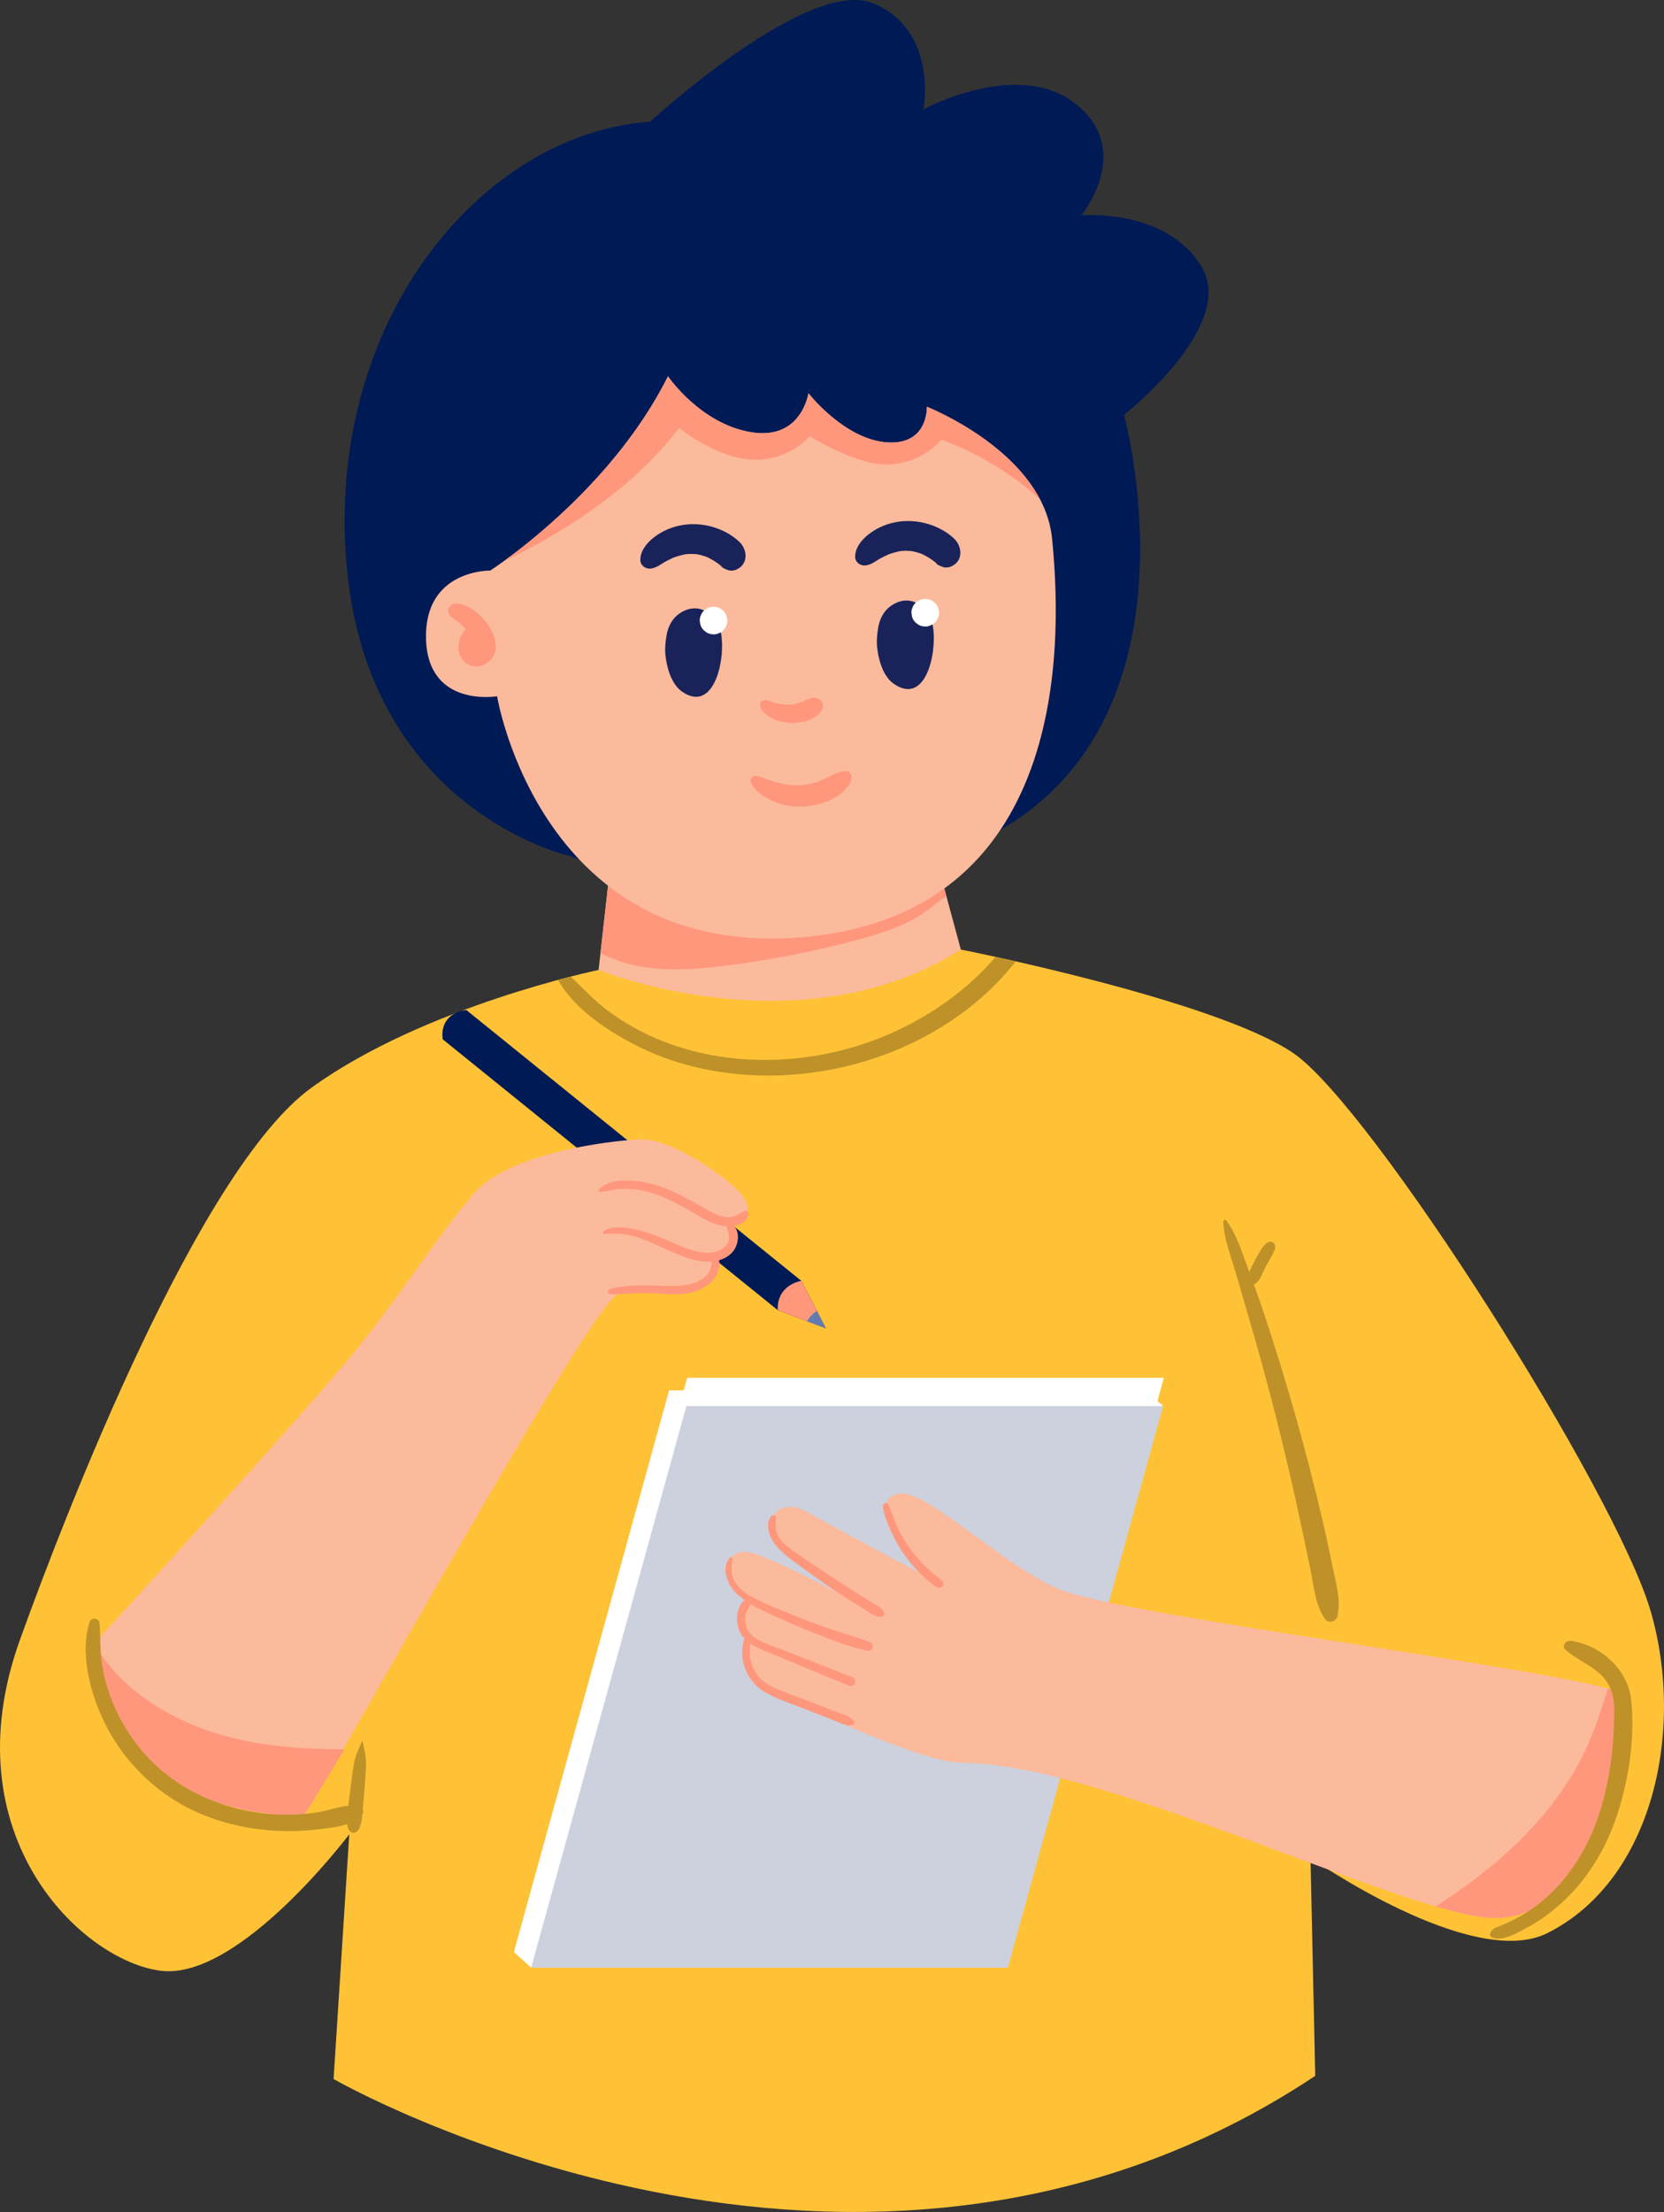 <svg viewBox="0 0 869.4 1155.25" xmlns="http://www.w3.org/2000/svg" xmlns:xlink="http://www.w3.org/1999/xlink" id="Layer_1" overflow="hidden"><rect x="0" y="0" width="869.4" height="1155.25" fill="#333333" stroke="none"/><defs></defs><path d="M297.78 447.09C297.78 447.09 192.99 423.92 181.2 296.5 169.41 169.08 250.63 69.97 339.7 63.54 339.7 63.54 422.23-12.4 456.28 1.76 490.34 15.92 482.48 57.1 482.48 57.1 482.48 57.1 532.26 30.07 562.39 54.53 592.52 78.98 565.01 112.45 565.01 112.45 565.01 112.45 609.55 108.59 627.89 139.48 646.23 170.37 587.28 216.7 587.28 216.7 587.28 216.7 629.2 368.58 525.71 431.64 422.23 494.71 297.78 447.08 297.78 447.08Z" stroke-width="0" fill="#001A55"/><path d="M312.74 506.57C312.74 506.57 221.8 525.41 162.81 568.02 103.82 610.62 34.29 790.1 10.42 856.41-26.45 958.82 43.19 1024.37 84.16 1029.28 125.13 1034.2 182.48 958 182.48 958L174.29 1085.81C174.29 1085.81 447.93 1243.11 687.17 1084.17L684.71 970.29C684.71 970.29 769.1 1029.28 808.42 1009.62 863.51 982.07 880.52 903.93 862.49 841.66 844.47 779.39 716.66 577.85 675.69 549.99 634.73 522.13 502 495.92 502 495.92L384.02 486.09 312.74 506.57Z" stroke-width="0" fill="#FFC236"/><path d="M268.5 1019.45 277.51 1027.65 607.69 734.34 598.68 726.14 268.5 1019.45Z" stroke-width="0" fill="#FFFFFF"/><path d="M517.57 1019.45 268.5 1019.45 349.61 726.14 598.68 726.14 517.57 1019.45Z" stroke-width="0" fill="#FFFFFF"/><path d="M526.99 1012.9 277.92 1012.9 359.03 719.59 608.1 719.59 526.99 1012.9Z" stroke-width="0" fill="#FFFFFF"/><path d="M526.58 1027.65 277.51 1027.65 358.62 734.34 607.69 734.34 526.58 1027.65Z" stroke-width="0" fill="#CCD1DD"/><path d="M406.33 684.23 231.34 542.82C231.34 542.82 230.04 536.89 233.88 532.28 237.72 527.67 243.69 527.54 243.69 527.54L418.68 668.95 431.54 693.78 406.33 684.22Z" stroke-width="0" fill="#001A55"/><path d="M321.76 426.28 312.75 506.57C312.75 506.57 417.62 549.17 502.01 495.92L483.17 426.28 321.77 426.28Z" stroke-width="0" fill="#FBBA9C"/><path d="M47.29 860.51C47.29 860.51 162.81 734.34 188.21 702.39 213.61 670.44 229.99 643.4 248.02 622.92 266.04 602.44 316.84 595.88 334.05 595.06 351.26 594.24 381.57 616.36 387.3 623.74 393.03 631.12 392.22 636.85 379.11 638.49 379.11 638.49 390.58 649.96 375.01 658.15 375.01 658.15 379.93 667.16 363.54 670.44 347.15 673.72 337.78 668.19 322.21 676.38 306.64 684.57 173.46 926.88 158.71 948.18 158.71 948.18 57.94 953.1 47.29 860.51Z" stroke-width="0" fill="#FBBA9C"/><path d="M846.73 883.98C815.08 871.74 593.64 844.81 555.44 830.76 527.28 820.41 484.84 778.45 470.49 780.01 446.83 782.58 486.14 824.47 486.14 824.47 486.14 824.47 438.23 799.08 421.89 789.76 405.55 780.44 396.88 796.84 407.32 806.03 417.75 815.22 456.17 841.66 456.17 841.66 456.17 841.66 417.63 820.32 396.53 812.16 375.43 804 377.23 828.32 390.08 835.01 390.08 835.01 380.35 846.28 390.79 855.47 390.79 855.47 387.06 873.1 398.5 879.92 409.94 886.74 479.15 920.55 502.83 920.68 573.8 921.06 719.16 993.01 773.04 1001.08 843.77 1011.67 846.75 883.98 846.75 883.98Z" stroke-width="0" fill="#FBBA9C"/><path d="M483.16 426.28 321.76 426.28 313.74 497.77C319.79 500.94 326.38 503.21 333.07 504.52 347.99 507.43 363.4 506.26 378.49 504.4 401.94 501.51 425.19 496.99 448.01 490.87 460.42 487.54 474.62 483.02 485.27 474.93 488.32 472.62 491.23 470.01 494.45 468L483.16 426.27Z" stroke-width="0" fill="#FF977D"/><path d="M549.7 281.41C554.24 327.72 562.08 475.03 422.39 489.18 282.7 503.33 259.71 363.64 259.71 363.64 259.71 363.64 223.46 369.83 222.58 333.58 221.7 297.33 256.1 298 256.1 298 256.1 298 318.07 258.43 349.01 196.54 349.01 196.54 365.81 221.3 392.33 225.72 418.85 230.14 422.39 205.38 422.39 205.38 422.39 205.38 440.96 229.25 463.06 231.02 485.16 232.79 484.28 212.45 484.28 212.45 484.28 212.45 545.28 236.32 549.7 281.41Z" stroke-width="0" fill="#FBBA9C"/><g><path d="M239.92 325.28C239.92 325.28 239.98 325.33 240.01 325.35 239.99 325.33 239.96 325.31 239.94 325.29 239.94 325.29 239.93 325.28 239.92 325.27Z" stroke-width="0" fill="#FF977D"/><path d="M258.33 333.19C256.9 328.8 254.32 324.65 250.96 321.47 249.15 319.76 247.09 318.22 244.88 317.06 243.72 316.45 242.47 315.81 241.18 315.55 239.53 315.21 237.37 314.9 235.88 315.93 234.64 316.78 233.74 318.37 234.26 319.91 234.77 321.41 235.84 322.37 237.08 323.26 237.07 323.26 237.06 323.24 237.05 323.23 237.07 323.24 237.09 323.26 237.11 323.27 237.15 323.3 237.19 323.34 237.23 323.37 237.29 323.41 237.3 323.42 237.34 323.44 237.63 323.67 237.92 323.92 238.23 324.13 238.61 324.4 239.02 324.63 239.41 324.89 239.59 325.01 239.76 325.14 239.94 325.26 239.89 325.22 239.84 325.18 239.81 325.15 239.85 325.2 239.91 325.23 239.96 325.28 239.99 325.3 240.02 325.32 240.05 325.34 240.42 325.6 240.23 325.49 240.03 325.34 240.3 325.59 240.61 325.82 240.87 326.06 241.56 326.69 242.22 327.36 242.83 328.07 242.88 328.13 243.01 328.28 243.14 328.44 243.21 328.54 243.32 328.67 243.39 328.77 243.18 328.96 242.95 329.13 242.75 329.33 240.62 331.47 239.45 335.2 239.54 338.21 239.67 342.72 242.17 346.58 246.64 347.82 250.74 348.95 255.19 346.7 257.44 343.29 259.36 340.38 259.41 336.41 258.36 333.18Z" stroke-width="0" fill="#FF977D"/></g><path d="M484.28 212.45C484.28 212.45 485.16 232.79 463.06 231.02 440.96 229.25 422.39 205.38 422.39 205.38 422.39 205.38 418.85 230.14 392.33 225.72 365.81 221.3 349.01 196.54 349.01 196.54 324.52 245.52 280.62 280.5 263.37 292.96 280.61 284.97 326.31 261.3 354.78 223.5 354.78 223.5 374.44 239.48 393.49 240.09 412.54 240.7 422.99 227.8 422.99 227.8 422.99 227.8 448.18 243.78 465.39 242.55 482.6 241.32 491.81 229.64 491.81 229.64 491.81 229.64 519.94 238.93 543.41 260.87 526.81 229.11 484.28 212.45 484.28 212.45Z" stroke-width="0" fill="#FF977D"/><path d="M418.68 668.95C418.68 668.95 405.86 670.78 406.33 684.23L431.54 693.79 418.68 668.95Z" stroke-width="0" fill="#FF977D"/><path d="M431.54 693.78 426.83 684.68C425.01 685.83 423.13 687.55 421.69 690.04L431.54 693.77Z" stroke-width="0" fill="#617CB0"/><path d="M49.08 858.55C47.96 859.78 47.29 860.5 47.29 860.5 57.94 953.08 158.71 948.16 158.71 948.16 161.67 943.88 169.39 931.18 179.95 913.56 160.32 913.61 140.77 912.37 121.75 907.72 92.57 900.58 64.33 884.21 49.07 858.54Z" stroke-width="0" fill="#FF977D"/><path d="M846.73 883.98C845.05 883.33 842.79 882.63 840.09 881.9 836.66 892.92 833.08 903.91 828.16 914.34 817.62 936.67 801.15 955.84 782.39 971.89 772.23 980.59 761.36 988.37 750.15 995.68 758.87 998.22 766.61 1000.11 773.02 1001.07 843.75 1011.66 846.73 883.97 846.73 883.97Z" stroke-width="0" fill="#FF977D"/><path d="M489.91 823.63C484.14 819.18 478.98 813.79 474.83 807.81 472.48 804.42 470.4 800.84 468.65 797.11 466.91 793.4 465.9 789.37 464.09 785.71 463.44 784.4 461.24 785.02 461.32 786.46 461.51 790.01 462.93 793.58 464.26 796.84 465.6 800.12 467.14 803.3 468.92 806.36 472.54 812.6 477.09 818.41 482.38 823.32 483.65 824.5 484.97 825.63 486.33 826.72 487.63 827.75 489.35 829.61 491.17 829.19 492.13 828.97 492.69 828.36 492.79 827.41 492.99 825.55 491.18 824.61 489.91 823.63Z" stroke-width="0" fill="#FF977D"/><path d="M461.74 841.83C460.41 839.21 457.05 837.9 454.64 836.42 451.76 834.66 448.9 832.86 446.06 831.05 440.38 827.42 434.71 823.75 429.12 819.98 423.79 816.39 418.38 812.86 413.21 809.03 410.71 807.18 408.22 805.05 406.62 802.33 404.82 799.27 404.92 796.47 405.47 793.1 405.74 791.46 403.85 790.69 402.86 792 399.29 796.68 402.41 803.69 405.72 807.56 410.15 812.74 416.48 816.69 421.93 820.72 428.07 825.26 434.38 829.61 440.8 833.73 444.09 835.84 447.4 837.92 450.73 839.96 453.49 841.65 456.86 844.59 460.22 844.49 461.61 844.45 462.36 843.03 461.75 841.83Z" stroke-width="0" fill="#FF977D"/><path d="M454.41 857.65C447.4 854.84 439.93 852.9 432.79 850.43 425.43 847.88 418.14 845.13 410.96 842.12 404.27 839.33 397.14 836.71 390.98 832.84 387.95 830.94 385.17 828.53 383.51 825.31 381.6 821.6 382.07 818.22 382.64 814.28 382.74 813.58 381.96 812.97 381.38 813.55 376.84 818.02 379.73 826.24 383.17 830.51 384.8 832.53 386.83 834.18 388.98 835.7 384.98 839.04 384.31 846.01 385.85 850.64 386.54 852.73 387.66 854.44 389.02 855.88 388.24 857.47 388.06 859.63 387.92 861.14 387.64 864.07 387.96 867.07 388.8 869.89 390.58 875.93 394.57 880.91 400.05 884 406.96 887.9 414.91 890.31 422.27 893.21 426.21 894.76 430.14 896.34 434.1 897.85 437.52 899.16 441.69 901.69 445.43 900.93 446.22 900.77 446.72 899.65 446.23 898.97 444.29 896.31 440.75 895.53 437.8 894.36 434.52 893.06 431.23 891.79 427.93 890.53 420.93 887.85 413.88 885.27 406.92 882.49 400.98 880.12 395.92 876.78 393.35 870.71 392.27 868.17 391.71 865.4 391.67 862.65 391.65 861.31 391.76 859.97 392.03 858.65 392.04 858.58 392.07 858.52 392.08 858.45 394.05 859.79 396.27 860.85 398.55 861.78 413.67 867.95 428.69 874.38 443.84 880.49 444.89 880.91 445.95 880.18 446.53 879.4 446.8 879.04 446.8 878.63 446.86 878.2 447 877.09 446.01 876.26 445.11 875.9 432.42 870.77 419.6 865.93 406.88 860.89 401.68 858.83 394.38 856.97 391.1 852.04 389.72 849.96 389.17 847.43 389.32 844.96 389.49 842.12 390.82 840.22 392.2 837.87 395.63 839.88 399.32 841.53 402.75 843.15 410.71 846.89 418.8 850.35 426.99 853.53 435.39 856.79 444.33 860.4 453.21 862.08 456.14 862.64 457.13 858.76 454.42 857.67Z" stroke-width="0" fill="#FF977D"/><path d="M391.09 634.47C391.46 633.03 389.9 631.85 388.61 632.56 386.03 633.98 384.02 635.6 380.92 635.7 377.32 635.81 373.92 634.19 370.83 632.52 364.26 628.98 357.91 625.09 351.07 622.07 344.82 619.31 338.32 617.29 331.48 616.74 325.54 616.26 317.61 616.54 313.04 620.92 312.48 621.46 312.89 622.56 313.7 622.51 317.27 622.3 320.71 621.15 324.29 620.94 328.17 620.71 332.05 621.01 335.84 621.82 343.66 623.5 350.92 627.05 357.88 630.89 364.07 634.3 370.47 639.04 377.57 640.24 378.14 640.34 378.76 640.4 379.39 640.44 379.41 640.53 379.39 640.63 379.43 640.72 380.64 643.52 381.73 646.08 380.26 649.09 378.87 651.93 375.62 653.55 372.64 654.05 365.42 655.27 357.49 651.53 351.01 648.79 344.75 646.14 338.54 643.39 331.83 642.06 327.06 641.12 319.02 639.7 315.07 643.36 314.79 643.62 314.93 644.13 315.3 644.22 317.14 644.69 318.99 644.37 320.88 644.33 323.14 644.29 325.37 644.46 327.59 644.86 331.85 645.63 335.96 647.09 339.93 648.82 347.69 652.2 355.37 656.39 363.69 658.24 366.31 658.82 369.1 659.09 371.82 658.88 371.86 669.6 358.89 671.87 350.67 671.69 340.11 671.45 328.96 670.47 318.61 673.21 317.06 673.62 317.39 675.97 318.99 675.98 325.55 676.05 332.09 675.27 338.66 675.39 344.8 675.5 351.02 676.36 357.16 675.79 366.18 674.94 376.68 669.06 375.77 658.61 375.76 658.45 375.69 658.33 375.65 658.2 378.44 657.41 381.01 655.98 383.01 653.57 385.83 650.17 386.78 643.5 383.39 640.25 386.89 639.68 390.19 637.98 391.09 634.48Z" stroke-width="0" fill="#FF977D"/><path d="M386.52 283.21C384.48 281.18 381.87 279.37 379.33 278.02 374.01 275.18 367.82 273.68 361.79 273.75 355.93 273.82 350.23 275.34 345.16 278.28 340.26 281.12 334.63 286.26 334.55 292.27 334.51 295.53 337.61 297.46 340.57 296.86 342.79 296.41 344.46 295.32 346.33 294.11 348.02 293.02 349.83 292.21 351.64 291.35 351.75 291.3 351.84 291.26 351.92 291.22 352.37 291.05 352.82 290.88 353.28 290.73 354.23 290.42 355.19 290.16 356.16 289.92 356.59 289.81 357.02 289.71 357.46 289.61 357.57 289.59 358.09 289.5 358.43 289.43 358.68 289.4 358.97 289.37 359.05 289.37 359.62 289.33 360.19 289.3 360.76 289.29 361.68 289.29 362.58 289.33 363.5 289.39 363.62 289.39 363.66 289.39 363.75 289.4 363.77 289.4 363.77 289.4 363.79 289.41 364.23 289.51 364.69 289.57 365.13 289.67 366.13 289.89 367.13 290.16 368.1 290.48 368.09 290.48 368.6 290.65 368.97 290.78 369.21 290.88 369.61 291.04 369.69 291.08 371.52 291.95 373.21 292.97 374.88 294.11 374.98 294.19 375.09 294.29 375.26 294.43 375.72 294.81 376.21 295.15 376.69 295.5 376.71 295.54 376.73 295.59 376.84 295.74 377.63 296.79 379.13 297.27 380.31 297.72 382.65 298.62 385.44 297.5 387.16 295.91 390.9 292.44 389.83 286.5 386.5 283.18Z" stroke-width="0" fill="#19235A"/><path d="M498.76 281.57C496.73 279.54 494.11 277.73 491.57 276.38 486.25 273.54 480.06 272.04 474.03 272.11 468.17 272.18 462.47 273.7 457.4 276.64 452.5 279.48 446.87 284.62 446.79 290.63 446.75 293.89 449.85 295.82 452.81 295.22 455.03 294.77 456.7 293.68 458.57 292.47 460.26 291.38 462.07 290.57 463.88 289.71 463.99 289.66 464.08 289.62 464.16 289.58 464.61 289.41 465.06 289.24 465.52 289.09 466.47 288.78 467.43 288.52 468.4 288.28 468.83 288.17 469.26 288.07 469.7 287.97 469.8 287.95 470.33 287.86 470.67 287.8 470.92 287.77 471.21 287.74 471.29 287.74 471.86 287.7 472.43 287.67 473 287.66 473.92 287.66 474.82 287.7 475.74 287.76 475.86 287.76 475.9 287.76 475.99 287.77 476.01 287.77 476.01 287.77 476.03 287.78 476.47 287.88 476.93 287.94 477.37 288.04 478.37 288.26 479.37 288.53 480.34 288.85 480.33 288.85 480.84 289.02 481.21 289.15 481.45 289.25 481.85 289.41 481.93 289.45 483.76 290.32 485.45 291.34 487.12 292.48 487.21 292.56 487.33 292.65 487.5 292.8 487.96 293.17 488.45 293.52 488.93 293.87 488.95 293.91 488.97 293.96 489.08 294.11 489.87 295.16 491.37 295.64 492.55 296.09 494.89 296.99 497.68 295.87 499.4 294.28 503.14 290.81 502.07 284.87 498.74 281.55Z" stroke-width="0" fill="#19235A"/><path d="M375.37 326.26C373.62 322.65 370.5 319.68 366.7 318.35 362.19 316.77 357.4 318.35 353.87 321.29 350.82 323.83 348.96 327.74 348.29 331.6 347.69 335.04 347.31 338.68 347.68 342.16 348.36 348.6 350.74 357.29 356.29 361.16 375.05 374.25 380.64 337.06 375.38 326.25Z" stroke-width="0" fill="#19235A"/><path d="M485.98 322.17C484.22 318.56 481.11 315.59 477.31 314.26 472.8 312.68 468.01 314.26 464.48 317.2 461.43 319.74 459.57 323.64 458.89 327.51 458.29 330.95 457.91 334.59 458.28 338.07 458.96 344.51 461.34 353.2 466.89 357.07 485.87 370.31 491.23 332.96 485.98 322.16Z" stroke-width="0" fill="#19235A"/><path d="M425.55 364.34C423.64 364.36 422.26 365.09 420.6 365.91 420.49 365.97 420.37 366.02 420.25 366.08 419.91 366.24 420.02 366.19 420.58 365.95 420.45 366.08 420.05 366.16 419.87 366.23 419.33 366.43 418.79 366.62 418.26 366.82 417.12 367.24 415.95 367.57 414.76 367.8 414.71 367.8 414.53 367.84 414.35 367.87 414.21 367.89 414.02 367.92 413.96 367.92 413.32 367.98 412.68 368.02 412.04 368.02 411.47 368.02 410.89 368.02 410.32 367.97 410.07 367.95 409.81 367.93 409.56 367.91 409.49 367.91 409.51 367.91 409.46 367.91 409.44 367.91 409.46 367.91 409.44 367.91 408.25 367.66 407.04 367.54 405.85 367.27 404.74 367.02 403.7 366.63 402.63 366.28 402.07 366.1 401.48 365.86 400.91 365.71 400.14 365.5 399.4 365.72 398.64 365.83 397.74 365.96 397.05 367.05 397.06 367.9 397.1 369.68 397.94 370.97 399.18 372.2 400.18 373.19 401.47 374.05 402.69 374.77 405.57 376.48 408.72 377.17 412.03 377.46 414.99 377.72 418.07 377.41 420.94 376.65 422.51 376.24 424.06 375.5 425.47 374.69 427.49 373.53 428.98 372.15 429.73 369.88 430.62 367.19 428.24 364.33 425.53 364.36Z" stroke-width="0" fill="#FF977D"/><path d="M442.84 402.88C438.56 402.21 434.1 405.34 430.31 407.02 426.6 408.66 422.4 409.87 418.34 410.09 414.06 410.33 409.84 409.73 405.71 408.6 403.57 408.01 401.55 407.23 399.46 406.48 397.68 405.83 395.37 404.87 393.48 405.5 392.7 405.76 392.36 406.33 392.26 407.11 391.96 409.37 394.03 411.75 395.55 413.21 397.43 415.01 399.95 416.61 402.29 417.73 407.33 420.14 412.75 421.36 418.34 421.29 424.02 421.22 429.48 419.95 434.59 417.48 437.08 416.28 439.63 414.72 441.42 412.58 443.11 410.56 445.16 408.34 444.83 405.51 444.71 404.43 444.09 403.1 442.85 402.9Z" stroke-width="0" fill="#FF977D"/><path d="M379.76 322.19C379.42 320.97 378.8 319.91 377.91 319.01 377.42 318.63 376.94 318.26 376.45 317.88 375.32 317.23 374.11 316.9 372.81 316.89 371.82 316.85 370.89 317.06 370.03 317.51 369.14 317.8 368.36 318.3 367.71 319 367.01 319.65 366.51 320.43 366.22 321.32 365.77 322.18 365.56 323.11 365.6 324.1 365.69 324.74 365.77 325.38 365.86 326.02 366.2 327.24 366.82 328.3 367.72 329.2 368.21 329.58 368.69 329.95 369.18 330.33 370.31 330.98 371.52 331.31 372.82 331.31 373.81 331.35 374.74 331.14 375.6 330.69 376.49 330.4 377.27 329.9 377.92 329.2 378.62 328.55 379.12 327.77 379.41 326.88 379.86 326.02 380.07 325.09 380.03 324.1 379.94 323.46 379.86 322.82 379.77 322.18Z" stroke-width="0" fill="#FFFFFF"/><path d="M490.37 318.09C490.03 316.87 489.41 315.81 488.51 314.91 488.02 314.53 487.54 314.16 487.05 313.78 485.92 313.13 484.71 312.8 483.41 312.79 482.42 312.75 481.49 312.96 480.63 313.41 479.74 313.7 478.96 314.2 478.31 314.9 477.61 315.55 477.11 316.33 476.82 317.22 476.37 318.08 476.16 319.01 476.2 320 476.29 320.64 476.37 321.28 476.46 321.92 476.8 323.14 477.42 324.2 478.32 325.1 478.81 325.47 479.29 325.85 479.78 326.23 480.91 326.88 482.12 327.21 483.42 327.21 484.41 327.25 485.34 327.04 486.2 326.59 487.09 326.3 487.87 325.8 488.52 325.1 489.22 324.45 489.72 323.67 490.01 322.78 490.46 321.92 490.67 320.99 490.63 320 490.54 319.36 490.46 318.72 490.37 318.08Z" stroke-width="0" fill="#FFFFFF"/><path d="M530.71 502.1C526.87 501.23 523.33 500.44 520.13 499.74 518.14 502.07 516.1 504.36 513.95 506.56 501.08 519.69 485.6 530.24 469 538.08 431.44 555.81 385.57 559.07 346.64 543.91 336.43 539.94 326.7 534.58 317.88 528.08 310.64 522.75 304.66 516.14 298.19 510.05 296.16 510.57 293.94 511.15 291.57 511.79 300.38 527.58 319.05 539.49 334.5 547.04 355.46 557.28 378.75 561.8 402 561.72 443.3 561.58 484.99 546.62 515.54 518.53 521.03 513.48 526.09 507.96 530.72 502.11Z" stroke-width="0" fill="#BF9229"/><path d="M696.51 819.5C694.66 810.42 692.72 801.35 690.59 792.33 686.33 774.28 681.68 756.32 676.61 738.48 671.54 720.62 666.05 702.89 660.18 685.28 658.55 680.4 656.83 675.56 655.07 670.73 655.25 670.68 655.43 670.69 655.61 670.6 657.66 669.53 658.73 667.04 659.64 665.04 660.55 663.05 661.1 661.94 662.13 660.01 663.13 658.13 664.36 656.32 665.23 654.38 665.67 653.4 666.25 652.38 666.27 651.29 666.29 650.1 665.58 648.71 664.3 648.55 663.14 648.4 662.15 648.72 661.32 649.55 660.55 650.31 659.75 651.23 659.17 652.15 658.14 653.77 657.19 655.45 656.27 657.13 655.29 658.91 654.37 660.73 653.49 662.56 653.23 663.1 652.96 663.7 652.72 664.32 652.38 663.41 652.06 662.5 651.72 661.59 648.61 653.24 646.09 644.56 640.66 637.41 640.22 636.83 639.11 637.19 639.13 637.94 639.43 646.54 642.58 654.49 645.02 662.68 647.66 671.54 650.19 680.43 652.79 689.3 657.88 706.68 662.65 724.17 667.08 741.73 671.51 759.31 675.64 776.96 679.41 794.69 681.25 803.36 683.1 812.03 684.86 820.72 686.55 829.11 687.29 838.6 692.4 845.7 693.99 847.91 697.99 847 698.67 844.45 700.81 836.32 698.15 827.54 696.51 819.5Z" stroke-width="0" fill="#BF9229"/><path d="M852.16 887.19C850.33 871.65 836.05 859.07 820.74 856.96 818.28 856.62 815.61 859.59 817.99 861.68 823.11 866.16 829.46 868.85 834.7 873.14 841.68 878.86 843.49 885.66 843.41 894.44 843.26 911.67 841.25 929.25 836.07 945.72 831.31 960.84 823.56 975.16 812.52 986.62 807.45 991.88 801.71 996.43 795.41 1000.14 791.83 1002.25 788.14 1004.03 784.31 1005.62 781.52 1006.78 779.75 1006.94 778.53 1009.64 778.21 1010.35 778.36 1011.03 779.01 1011.49 784.03 1014.98 794.23 1008.72 798.92 1006.15 805.84 1002.36 812.2 997.45 817.89 991.99 831.04 979.35 840.08 963.32 845.53 945.99 851.3 927.67 854.42 906.38 852.16 887.2Z" stroke-width="0" fill="#BF9229"/><path d="M190.54 933.07C190.86 929.19 191.14 925.26 191.23 921.37 191.33 917.2 190.3 913.63 189.51 909.61 189.46 909.35 189.13 909.42 189.05 909.61 187.5 913.31 185.79 916.52 185.04 920.54 184.3 924.53 183.77 928.6 183.27 932.63 182.84 936.12 182.39 939.61 181.99 943.11 176.63 943.53 170.71 945.82 165.99 946.53 157.56 947.79 148.9 948.09 140.41 947.35 123.2 945.83 106.12 940.04 91.82 930.31 78.74 921.42 68.27 908.87 61.35 894.69 57.92 887.65 55.39 880.08 53.82 872.41 52.14 864.25 52.64 856.23 52.05 848 51.84 845 47.69 844.29 46.74 847.28 41.87 862.69 46.65 882.01 53 896.28 60.16 912.36 71.64 926.38 85.9 936.67 100.99 947.55 118.93 953.63 137.33 955.59 146.92 956.61 156.58 956.58 166.15 955.39 170.5 954.85 176.36 954.37 181.35 952.69 181.5 953.92 181.81 955.06 182.44 955.98 183.38 957.35 185.21 957.71 186.47 956.5 188.59 954.48 189.05 950.74 189.32 947.5 189.35 947.46 189.39 947.44 189.42 947.4 189.95 946.67 189.89 945.83 189.53 945.12 189.54 945.02 189.55 944.89 189.56 944.79 189.97 940.9 190.21 936.99 190.53 933.09Z" stroke-width="0" fill="#BF9229"/></svg>
